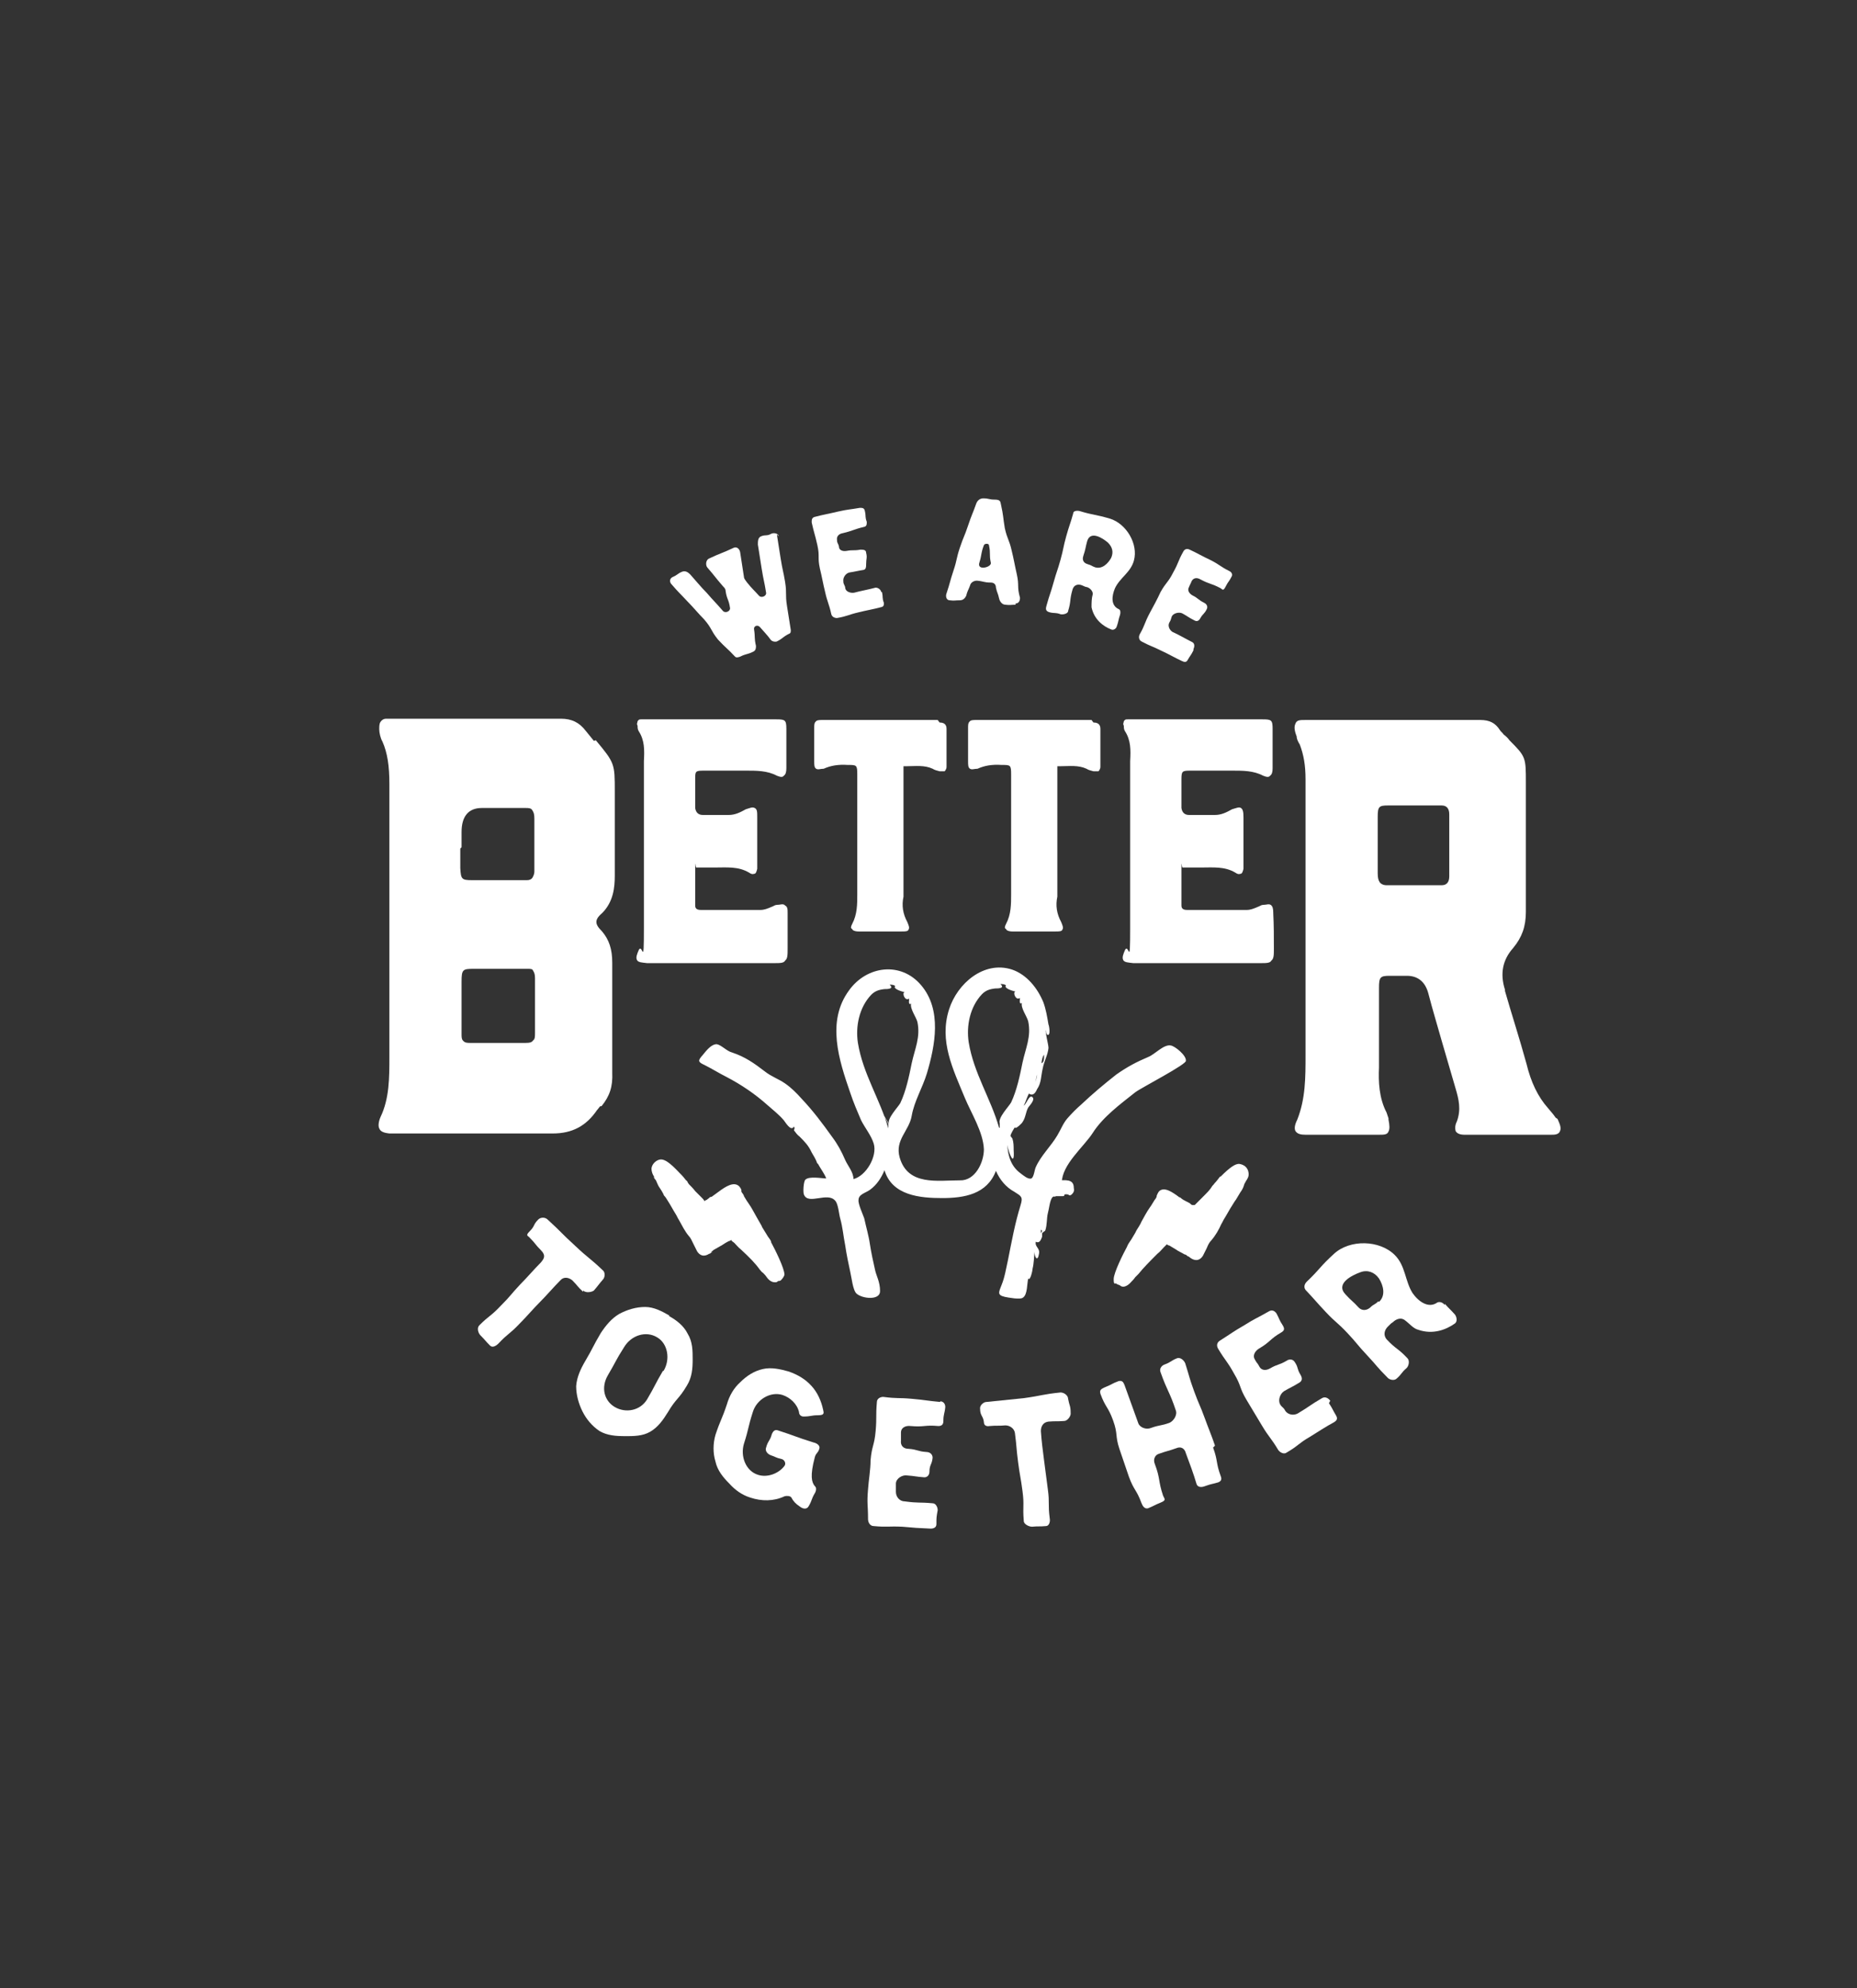 <?xml version="1.0" encoding="UTF-8"?>
<svg id="Layer_1" xmlns="http://www.w3.org/2000/svg" version="1.1" viewBox="0 0 293.3 314">
  <rect x="0" y="0" width="293.3" height="314" fill="#333333" stroke="none"/>
  <!-- Generator: Adobe Illustrator 29.1.0, SVG Export Plug-In . SVG Version: 2.1.0 Build 142)  -->
  <defs>
    <style>
      .st0 {
        fill: #fff;
      }
    </style>
  </defs>
  <path class="st0" d="M105.8,207.8c-1.2-.7-2.5-1.4-3.9-1.4s-2.8.4-4.1,1.1c-1.2.7-2.1,1.8-2.9,3-1.3,2.2-1.2,2.3-2.5,4.5-.7,1.2-1.3,2.5-1.4,3.9,0,1.4.4,2.8,1,4s1.5,2.3,2.7,3.1c1.2.7,2.6.8,4,.8s2.8,0,4-.7,2-1.8,2.8-3.1c1.3-2.2,1.7-2,3-4.2.8-1.3.9-2.7.9-4.1s0-2.8-.8-4.1c-.6-1.2-1.7-2.1-3-2.8M104.7,216.5c-1.3,2.2-1.2,2.3-2.5,4.5-1.1,1.8-3.4,2.2-5.1,1.2-1.7-1-2.2-3.1-1.1-5,1.3-2.2,1.2-2.3,2.6-4.5,1.1-1.8,3.4-2.6,5.2-1.5,1.7,1,2.1,3.5,1,5.3"/>
  <path class="st0" d="M128.1,218.8c-.9-1-2.1-1.7-3.5-2.2-1.4-.4-2.8-.7-4.1-.4-1.4.3-2.6,1.1-3.6,2.1-1,.9-1.7,2.1-2.1,3.5-.8,2.4-1,2.4-1.8,4.8-.4,1.4-.4,2.9,0,4.2.3,1.4,1.2,2.5,2.2,3.5.9,1,2,1.8,3.3,2.2,1.8.6,3.7.6,5.4-.2.3-.1.9-.1,1.1.2.3.6.7,1,1.3,1.4.5.4,1.1.5,1.4,0,.6-1,.4-1.1,1-2.1.2-.3.3-.9,0-1.1-.5-.6-.8-1.6,0-4.6.2-.7.5-.6.7-1.3.2-.5-.4-.9-.9-1-2.9-.9-2.8-1-5.6-1.9-.5-.2-.8.1-1,.6-.3,1.1-.6,1-.9,2.1-.2.5.2,1,.7,1.2.9.3.8.4,1.7.6.5.1.8.7.5,1.1-.9,1.2-2.7,1.9-4.2,1.4-1.9-.6-2.8-2.9-2.2-4.9.8-2.5.6-2.5,1.4-5,.6-2,2.8-3.3,4.7-2.7,1.2.4,2.3,1.4,2.6,2.7,0,.4.3.7.7.7,1.2,0,1.2-.2,2.3-.2s.9-.4.8-.9c-.3-1.4-.9-2.7-1.8-3.7"/>
  <path class="st0" d="M148.5,221.4c-2.2-.2-2.2-.3-4.5-.5-2.2-.2-2.2,0-4.5-.3-.5,0-1,.3-1,.8-.2,2.3,0,2.3-.2,4.6s-.6,2.3-.8,4.6c0,1.5-.3,3.1-.4,4.6-.2,2.3,0,2.4,0,4.7,0,.5.3,1.1.9,1.1,2.2.2,2.2,0,4.5.1,2.2.2,2.3.2,4.5.3.5,0,.9-.2.9-.7,0-1.1,0-1.1.2-2.2,0-.5-.3-1.1-.8-1.1-2.2-.2-2.2,0-4.4-.3-.8,0-1.4-.7-1.4-1.5s0-.7,0-1.3c0-.8,1-1.4,1.7-1.3,1.4.1,1.4.2,2.8.3.5,0,.8-.4.8-.9,0-1.1.4-1.1.5-2.2,0-.5-.4-.9-1-.9-1.4-.1-1.4-.4-2.8-.5-.8,0-1.3-.5-1.2-1.3v-1.3c0-.7.7-1.1,1.5-1,2.2.2,2.2-.2,4.4,0,.5,0,.8-.2.8-.8,0-1.1.2-1.1.3-2.2,0-.5-.3-.9-.8-.9"/>
  <path class="st0" d="M167.5,219.9c-2.9.3-2.9.5-5.8.9-1.9.2-3.9.4-5.9.6-.5,0-1.1.6-1,1.1,0,1.1.5,1.1.6,2.1,0,.5.4.7.9.6,1.2-.1,1.3,0,2.5-.1.7,0,1.4.5,1.5,1.2.3,2.3.2,2.3.5,4.6s.4,2.3.7,4.6c.3,2.3,0,2.3.2,4.7,0,.5.8.9,1.3.9,1.1-.1,1.1,0,2.2-.1.5,0,.7-.7.6-1.2-.3-2.3,0-2.4-.3-4.6-.2-1.5-.4-3.1-.6-4.6-.2-1.5-.4-3.1-.5-4.6,0-.8.4-1.4,1.2-1.5,1.2-.1,1.3,0,2.5-.1.5,0,1.1-.8,1-1.3,0-1.1-.2-1.1-.4-2.2,0-.5-.6-1-1.2-1"/>
  <path class="st0" d="M191.9,228.3c-.5-1.5-1.1-2.9-1.6-4.3-.8-2.2-.9-2.1-1.7-4.3s-.7-2.2-1.4-4.4c-.2-.5-.8-1-1.3-.8-1,.4-.9.6-2,1-.5.2-.8.7-.6,1.2,1.1,3.1,1.4,3,2.4,6,.3.7-.3,1.7-1,2-1.4.5-1.5.3-2.9.8-.7.3-1.7,0-2-.7-1.1-3.1-1.1-3-2.2-6.1-.2-.5-.4-.7-.9-.6-1.1.4-1,.5-2,.9s-1,.6-.9,1.1c.8,2.2,1.2,2,2,4.2s.3,2.4,1,4.5c.5,1.5,1,2.9,1.5,4.4.8,2.2,1.2,2,2,4.2.2.5.5.9,1,.8,1-.4,1-.5,2-.9s.6-.6.4-1.1c-.8-2.4-.4-2.6-1.3-5-.3-.7,0-1.4.6-1.6,1.4-.5,1.4-.4,2.8-.9.7-.3,1.3,0,1.5.8.6,1.6,1.2,3.2,1.7,4.9.2.5.8.5,1.3.3,1.1-.4,1.1-.3,2.1-.6.5-.2.6-.5.4-1-.8-2.2-.4-2.3-1.2-4.5"/>
  <path class="st0" d="M210.1,221.2c-.3-.4-.8-.7-1.3-.4-1.9,1.1-1.8,1.2-3.8,2.4-.7.4-1.6.2-2-.4-.3-.6-.5-.5-.8-1-.4-.7,0-1.7.6-2.1,1.2-.7,1.2-.6,2.5-1.4.4-.3.4-.7.1-1.2-.6-1-.3-1.1-.9-2-.3-.5-.9-.5-1.3-.2-1.2.7-1.4.5-2.6,1.2-.7.4-1.4.3-1.7-.3s-.4-.5-.7-1.1c-.4-.6,0-1.3.6-1.7,1.9-1.1,1.7-1.5,3.6-2.6.5-.3.5-.6.2-1.1-.6-.9-.5-1-1-1.9-.3-.4-.7-.6-1.2-.3-1.9,1.1-2,1-3.9,2.2-1.9,1.1-1.9,1.2-3.8,2.4-.5.3-.6.8-.3,1.3,1.2,2,1.4,1.9,2.5,3.9,1.2,2,.8,2.2,2,4.2.8,1.3,1.6,2.7,2.4,4,1.2,2,1.4,1.9,2.6,3.9.3.4.9.7,1.3.4,1.9-1.1,1.8-1.4,3.7-2.5,1.3-.8,2.5-1.6,3.8-2.3.5-.3.6-.6.3-1.1-.6-1-.5-1-1.1-1.9"/>
  <path class="st0" d="M92.1,203.8c.4.4,1.3.3,1.7,0,.7-.8.7-.9,1.4-1.7.4-.4.4-1.2,0-1.5-2.1-2-2.3-1.9-4.4-3.9-2.2-2-2.1-2.1-4.3-4.1-.4-.4-1.1-.4-1.5,0-.8.8-.5,1-1.3,1.8s-.3.7,0,1.1c.9.9.8,1,1.7,1.9s.5,1.4,0,2c-1.1,1.1-2.1,2.3-3.2,3.4-1.6,1.7-1.5,1.8-3.1,3.4-1.6,1.7-1.8,1.5-3.4,3.1-.4.4-.2,1.2.2,1.6.8.8.7.8,1.5,1.6.4.4,1,0,1.3-.3,1.6-1.7,1.8-1.5,3.4-3.2,1.1-1.1,2.1-2.3,3.2-3.4,1.1-1.1,2.1-2.3,3.2-3.4.5-.6,1.3-.5,1.9,0,.9.9.8,1,1.7,1.8"/>
  <path class="st0" d="M228.2,206.1c-.3-.4-.8-.6-1.2-.4-1.4,1-3-.2-3.9-1.5-1.2-1.9-1.1-4.3-2.8-6-2.4-2.4-7.1-2.5-9.6-.2-2.3,2.1-2.1,2.3-4.3,4.4-.4.4-.5.9-.2,1.3,1.6,1.7,1.6,1.8,3.2,3.5s1.8,1.6,3.4,3.3c1.6,1.7,1.5,1.8,3.1,3.5s1.5,1.8,3.2,3.5c.3.4,1.1.6,1.5.2.8-.7.7-.9,1.5-1.6.4-.3.6-1.2.2-1.6-1.5-1.6-1.8-1.4-3.3-3-.5-.6-.4-1.4.2-2s.5-.5.8-.7c.5-.5,1.3-.8,1.9-.3.7.5,1.3,1.3,2.1,1.5,2.3.8,4.4,0,5.8-1,.4-.3.3-1,0-1.4-.8-.9-.8-.8-1.6-1.7M217.7,205.5c-.6.6-.7.4-1.3,1-.6.5-1.3.5-1.8,0-1-1.1-1.1-1-2.1-2.1-1.6-1.7,1-3,2.4-3.5,1.1-.4,2.2,0,2.9,1,.7,1.1,1.1,2.7,0,3.7"/>
  <path class="st0" d="M93.8,117l-1.3-1.6c-1-1.3-2.2-1.9-3.9-1.9h-27.6c-.4,0-.7.2-.9.5s-.2.7-.2,1.2.2,1.4.5,1.9c.8,1.8,1.1,3.9,1.1,6.7v43.1c0,3.3,0,6.6-1.4,9.5-.3.7-.4,1.4-.2,1.8.2.5.7.7,1.6.8h25.8c3.1,0,5.3-1.2,7-3.7.2-.2.3-.4.5-.6h.2c1.3-1.6,1.8-3.1,1.7-5.3v-17.4c0-2.1-.5-3.6-1.6-4.9-.7-.7-.9-1.1-.9-1.5s.2-.8.9-1.4c1.8-1.8,2-4.1,2-5.9v-13.3c0-4.4,0-4.5-3-8.1M72.9,133.8v-2.4c0-2.5,1.1-3.8,3.2-3.8h6.9c.5,0,.9,0,1.1.4.2.3.3.6.3,1.3v8.3c0,.5-.2.8-.3,1-.2.3-.5.4-.9.4h-8.7c-1.6,0-1.7-.2-1.8-1.9v-3.1M84.5,163.1c0,.6,0,1-.3,1.2-.2.3-.5.4-1.2.4h-8.7c-.5,0-.9,0-1.2-.4-.2-.2-.2-.6-.2-1v-8.3c0-1.9.2-2,1.9-2h8.5c.5,0,.8,0,.9.3.2.3.3.6.3,1.2v8.7"/>
  <path class="st0" d="M123.9,142.9c-.3-.2-.7,0-1.2,0-.3,0-.5.2-.8.3-.7.3-1.2.5-1.8.5h-9.4c-.6,0-.9-.2-.9-.7v-5.6c0-2.1,0-.3.2-.4,0,0,.3,0,.4,0h2.5c1.9,0,3.7-.2,5.4.8.3.2.5.3.8.2.3,0,.4-.4.5-.8v-8.1c0-.9,0-1.3-.4-1.5s-.7,0-1.4.2c-.9.5-1.7.9-2.7.9h-4.1c-.7,0-1.1-.4-1.2-1.1v-4.5c0-1.3,0-1.4,1.4-1.4h6.7c1.6,0,3.3,0,4.8.8.5.2.9.3,1.1,0,.3-.2.4-.6.4-1.2v-6.2c0-1.4-.2-1.5-1.6-1.5h-21.3c-.3,0-.4,0-.6.3,0,.2-.2.4,0,.7,0,.3,0,.6.2.9.9,1.4.9,2.9.8,4.7v26.3c0,6.6-.2,2.4-.8,3.5-.3.7-.5,1.2-.3,1.6s.8.4,1.6.5h20.1c.9,0,1.5,0,1.7-.4.4-.3.4-.9.4-1.9,0-1.9,0-3.7,0-5.6,0-.6,0-1-.4-1.2"/>
  <path class="st0" d="M148.1,113.7h-18.2c-.5,0-.9,0-1.1.3-.2.2-.2.5-.2,1,0,1.1,0,2.3,0,3.4v1.8c0,.6,0,1,.3,1.2s.7,0,1.2,0c1.1-.5,2.3-.7,3.8-.6,1.4,0,1.5,0,1.5,1.5v18.9c0,1.6,0,3.2-.8,4.7-.2.4-.3.7,0,.8,0,.2.4.4,1,.4h6.8c.6,0,1,0,1.1-.3.2-.3,0-.7-.2-1.2-.7-1.3-.9-2.6-.6-4v-20.6s.2,0,.4,0h.2c1.3,0,2.7-.2,4,.4.3.2.7.3,1.1.4.3,0,.6,0,.8,0,0,0,.3-.3.3-.7v-6c0-.7-.4-1-1.1-1"/>
  <path class="st0" d="M172.4,113.7h-18.2c-.5,0-.9,0-1.1.3-.2.2-.2.5-.2,1,0,1.1,0,2.3,0,3.4v1.8c0,.6,0,1,.3,1.2s.7,0,1.2,0c1.1-.5,2.3-.7,3.8-.6,1.4,0,1.5,0,1.5,1.5v18.9c0,1.6,0,3.2-.8,4.7-.2.4-.3.7,0,.8,0,.2.4.4,1,.4h6.8c.6,0,1,0,1.1-.3.2-.3,0-.7-.2-1.2-.7-1.3-.9-2.6-.6-4v-20.6s.2,0,.4,0h.2c1.3,0,2.7-.2,4,.4.3.2.7.3,1.1.4.3,0,.6,0,.8,0,0,0,.3-.3.3-.7v-6c0-.7-.4-1-1.1-1"/>
  <path class="st0" d="M201.1,144.1c0-.6-.1-1-.4-1.2s-.7,0-1.2,0c-.3,0-.5.2-.8.3-.7.3-1.2.5-1.8.5h-9.4c-.6,0-.9-.2-.9-.7v-5.6c0-2.1,0-.3.2-.4.1,0,.3,0,.4,0h2.5c1.9,0,3.7-.2,5.4.8.3.2.5.3.8.2.3,0,.4-.4.5-.8v-8.1c0-.9-.1-1.3-.4-1.5s-.7,0-1.4.2c-.9.5-1.7.9-2.7.9h-4.1c-.7,0-1.1-.4-1.2-1.1v-4.5c0-1.3.1-1.4,1.4-1.4h6.7c1.6,0,3.3,0,4.8.8.5.2.9.3,1.1,0,.3-.2.4-.6.4-1.2v-6.2c0-1.4-.2-1.5-1.6-1.5h-21.3c-.3,0-.4,0-.6.3,0,.2-.2.4,0,.7,0,.3,0,.6.2.9.9,1.4.9,2.9.8,4.7v26.3c0,6.6-.2,2.4-.8,3.5-.3.7-.5,1.2-.3,1.6s.8.4,1.6.5h20.1c.9,0,1.5,0,1.7-.4.4-.3.4-.9.4-1.9,0-1.9,0-3.7-.1-5.6"/>
  <path class="st0" d="M245.7,176.5c-.4-.6-.8-1-1.2-1.5-1.6-1.8-2.7-4.1-3.4-7-1.1-4-2.4-8-3.4-11.5v-.2c-.8-2.5-.4-4.7,1.3-6.6,1.4-1.7,2-3.4,2-5.7v-20.4c0-4,0-4.1-2.6-6.7-.2-.3-.5-.6-.9-.9-.2-.3-.5-.5-.6-.7-.7-1.1-1.6-1.6-3.1-1.6h-27.6c-.9,0-1.4,0-1.6.6-.2.4-.2,1,.2,2,0,.4.2.8.5,1.3.6,1.6.9,3.2.9,5.5v43.5c0,3.6,0,6.9-1.3,10.2-.4.8-.5,1.4-.3,1.8.3.5.9.6,1.6.6h11.6c.8,0,1.3,0,1.5-.5.2-.4.2-.9,0-1.9v-.2l-.3-.9c-1.2-2.3-1.3-4.9-1.2-7.1v-12.6c0-1.7.2-1.9,1.7-1.9h2.7c1.7,0,2.9.9,3.4,2.8.7,2.7,1.5,5.3,2.2,7.8l2.1,7.2c.5,1.7.9,3.3.2,5.2-.3.6-.3,1.1-.2,1.5.2.4.7.6,1.4.6h13.7c.5,0,1.2,0,1.4-.6.2-.5,0-1-.4-1.9M219,139.8c-.5,0-.9-.2-1.1-.5s-.3-.7-.3-1.4v-8.9c0-1.6.2-1.8,1.6-1.8h8.5c.8,0,1.2.5,1.2,1.4v9.8c0,.9-.4,1.4-1.2,1.4h-8.8.1Z"/>
  <path class="st0" d="M195.7,183.8c-.6,0-1.4.5-2.9,2h-.1c-.3.4-.6.8-.9,1.1-.1.2-.3.3-.4.5l-.2.3c-.3.4-.7.8-1,1.1l-.4.4-.6.6-.5.5h-.1c-.1,0-.2,0-.3,0-.1,0-.3-.2-.4-.3-.1,0-.3-.2-.4-.2-.4-.2-.8-.4-1.1-.7h-.1c-1.2-.9-2.4-1.7-3.2-1-.2.2-.3.5-.4.7h0c0,.4-.3.6-.4.8-.2.3-.4.7-.7,1.1-.5.7-.9,1.5-1.3,2.2-.2.5-.5.9-.8,1.4l-.2.4c-.3.5-.7,1.2-.8,1.3-.2.3-.4.6-.5.9-.6,1.1-2.1,4.1-2.1,5.1s.2.6.4.7c.2.2.5.2.6.3s.3.2.5.2h0c.3,0,.8-.2,1.3-.8.2-.2.4-.4.6-.7l.5-.5c.8-1,1.8-2,3-3.2.4-.3.7-.7,1-1l.5-.5h0c0,0,.2.2.4.2.3.2.7.4,1,.6.4.3.9.5,1.4.8.2,0,.4.2.5.3.2,0,.3.2.5.3.3.2,1.2.7,1.9-.4.2-.4.4-.8.6-1.2.2-.5.4-.9.7-1.2.7-.8,1.2-1.7,1.6-2.6.2-.3.3-.6.5-.9l.3-.5c.4-.7.8-1.4,1.2-2,.1-.2.3-.4.4-.6.2-.3.4-.7.6-1,.3-.4.5-.8.6-1.2,0,0,.1-.3.2-.4,0,0,0,0,.1-.2.2-.3.5-.7.4-1.3-.1-.8-.7-1.3-1.5-1.4"/>
  <path class="st0" d="M112.2,197.7c.2,0,.4-.2.5-.3.5-.3.9-.5,1.4-.8.3-.2.6-.4,1-.6,0,0,.2,0,.4-.2h0c0,.2.3.3.5.5.3.3.6.7,1,1,1.3,1.2,2.3,2.2,3,3.2.2.2.3.4.5.5.2.2.4.4.6.7.5.7,1,.8,1.3.8s0,0,0,0c.2,0,.3,0,.5-.2.2,0,.4,0,.6-.3,0,0,.3-.3.4-.7,0-1-1.5-4-2.1-5.1,0-.3-.3-.6-.5-.9,0,0-.5-.8-.8-1.3,0,0-.2-.3-.2-.4-.3-.5-.5-.9-.8-1.4-.4-.7-.8-1.5-1.3-2.2-.3-.4-.5-.8-.7-1.1,0-.2-.3-.5-.4-.7h0v-.2c0-.2-.2-.5-.4-.7-.8-.7-2,0-3.2.9h0c-.4.3-.7.5-1.1.8,0,0-.3,0-.4.2,0,0-.3.2-.4.3,0,0-.2,0-.3.2h0c-.2-.3-.3-.4-.5-.6l-.6-.6-.4-.4c-.3-.4-.7-.8-1-1.1l-.2-.3c0-.2-.3-.3-.4-.5-.3-.4-.6-.7-.9-1h0c-1.5-1.6-2.3-2.1-2.9-2.1s-1.4.6-1.5,1.4c0,.6.2,1,.4,1.3v.2c0,0,.2.3.3.4.2.4.3.8.6,1.2.2.3.4.6.6,1,0,.2.3.4.4.6.4.6.8,1.3,1.2,2l.3.5c.2.3.3.6.5.9.5.9,1,1.9,1.6,2.6.3.3.5.8.7,1.2l.6,1.2c.7,1.1,1.6.6,1.9.4.2,0,.3-.2.5-.3"/>
  <path class="st0" d="M131,183.6h0"/>
  <path class="st0" d="M167.7,186.8c0-2.9,3.5-5.7,4.9-7.9,1.6-2.5,4.3-4.5,6.7-6.4.9-.7,8.3-4.5,8-5,.1-.8-1.7-2.3-2.4-2.4-1.1-.2-2.5,1.4-3.5,1.8-1.9.8-3.4,1.6-5.1,2.8-1.9,1.5-3.7,3-5.5,4.7-.8.7-1.5,1.4-2.2,2.2-.7.8-1,1.7-1.6,2.7-1,1.7-2.6,3.2-3.4,5-.2.4-.3,1.6-.7,1.8-.5.2-1.3-.5-1.7-.8-1.5-1.1-2-2.7-2.1-4.5.2,1.3,1.2,3.7,1,.8,0-.6,0-1.2-.2-1.8,0,0-.3-.4-.3-.4,0-.3.5-1.1.7-1.4,0,.5,1.2-.7,1.2-.8.5-.7.5-1.6.9-2.3.2-.3,1.1-1.2.7-1.6-.5-.6-1,1.1-1.4,1.3.3-.6.5-1.3.8-1.9.6.4,1,0,1.3-.7.7-1,.6-2.1.9-3.3.2-1.1.8-2.1.9-3.2,0-.6-.6-2.7-.4-2.8,0,.3,0,.5.2.7.6.3.3-1.5.2-1.6-.2-1.2-.4-2.4-.8-3.5-.9-2.2-2.6-4.4-5-5.2-4.4-1.4-8.6,2.2-9.9,6.3-1.6,5,.6,9.4,2.5,14,1,2.4,2.9,5.4,3,8.1,0,2.1-1.4,5-3.8,4.9-3.5,0-8.2.9-9.5-3.6-.8-2.8,1.5-4.2,1.9-6.6.4-2.3,1.7-4.4,2.4-6.7,1.3-4.4,2.4-10-.9-13.9-3.2-3.8-8.6-3.1-11.4.8-3.6,4.9-1.6,11,.2,16.2.5,1.5,1.1,2.9,1.7,4.3.6,1.2,1.6,2.4,2,3.7.6,2-1.2,5.1-3.2,5.6,0-1.1-.9-2.1-1.3-3-.6-1.4-1.2-2.5-2.1-3.7-1.5-2.1-3-4.1-4.8-6-.8-.9-1.6-1.7-2.6-2.4-1-.7-2.2-1.1-3.2-1.9-1.7-1.3-3.1-2.3-5.2-3-.8-.2-1.7-1.2-2.4-1.3-.9,0-1.7,1.1-2.2,1.7-.8.9-.8,1.1.3,1.6,1.2.6,2.3,1.3,3.5,1.9,2.3,1.2,4.5,2.7,6.4,4.4.8.7,1.8,1.5,2.5,2.3.3.3,1.2,2,1.7,1.1.2.3,0,.5,0,.6.3.4.5.7.9,1,.8.8,1.4,1.4,1.9,2.5.3.5.6,1,.8,1.5h0c0,0,0,.2.2.3.3.6,1,1.5,1.3,2.3-.7,0-2.7-.4-3.3.2-.3.3-.4,2.1-.2,2.4.7,1.6,3.7-.5,4.9.9.5.5.6,2.1.8,2.8.4,1.4.5,2.8.8,4.3.2,1.4.5,2.8.8,4.2.2.8.4,2.9,1,3.4.9.8,3.7,1.1,3.7-.4s-.6-2.4-.8-3.4c-.3-1.3-.6-2.7-.8-4-.2-1.4-.6-2.7-.9-4.1-.2-.6-1-2.3-.9-2.9,0-.9,1.1-1.1,1.8-1.6,1.1-.8,1.8-1.9,2.3-3.1,1.2,4,5.6,4.4,9.1,4.4s7.1-.6,8.5-4.3c.6,1.4,1.6,2.6,2.9,3.3,1.1.7,1.4.8,1,2.1-.9,2.9-1.4,5.7-2,8.7-.3,1.3-.5,2.7-1,3.9-.4,1.1-.8,1.6.5,1.9.5.1,2.5.5,2.9.1.7-.5.6-2.2.8-3,.3.5.7-1.3.7-1.6.2-.8.2-1.7.3-2.6,0,.9.5,1.6.7.3.2-.9-.7-1.1-.5-1.9.6.3.8-.3,1-.8,0,0,0-.4,0-.5,0-.2.4-.3.5-.5.3-.9.2-1.9.4-2.7.2-.7.3-2,.7-2.5.3-.3.2,0,.6-.2.3,0,.7,0,1,0,.6,0,0-.3.6-.3s.4.4.9,0c.3-.3.4-.6.3-1,0-1.5-1.4-1.2-2.5-1.2M164.9,166.4c0,.2,0,.3,0,.5s0,.9-.4,1c0-.3.2-1.3.5-1.4M163.8,169.7c0,.4-.2.9-.3,1.2,0,0,.3-1.1.3-1.2M139,175.1l1.3,2.4c0,.3,0,.3,0,.7-1.3-4.6-4-8.6-4.8-13.5-.4-2.6.2-5.6,2.1-7.6.6-.6,1.2-.8,2.1-.9.4,0,1.6,0,.8-.7.3,0,.6,0,.9.2-.4.4.7.8,1.5,1-.5,0,0,1.5.7,1,0,.2-.2,1.1.3.8-.2.8.8,2.1,1,2.9.5,2.4-.4,4.2-.9,6.5-.4,2-.9,4.4-1.8,6.3-.4.7-2.1,2.4-1.8,3.3M157.8,178.1c-1.3-4.6-4-8.6-4.8-13.5-.4-2.6.2-5.6,2.1-7.6.6-.6,1.2-.8,2.1-.9.4,0,1.6,0,.8-.7.3,0,.6,0,.9.2-.4.4.7.8,1.5,1-.5,0,0,1.5.7,1,0,.2-.2,1.1.3.8-.2.8.8,2.1,1,2.9.5,2.4-.4,4.2-.9,6.5-.4,2-.9,4.4-1.8,6.3-.4.7-2.1,2.4-1.8,3.3,0,.3,0,.3,0,.7M164.4,194.8c0-.2,0-.4,0-.6.4.2,0,.4,0,.6M164.9,192.8v.3c0,0,0,0,0-.3"/>
  <path class="st0" d="M122.7,84.4c.2,1.3.4,2.5.6,3.8.3,1.9.4,1.9.7,3.7.3,1.9,0,1.9.3,3.8s.3,1.9.6,3.8c0,.3,0,.5-.3.6-1,.5-.9.7-1.9,1.2-.3.1-.8,0-1-.3-.5-.7-1.1-1.3-1.7-2-.4-.4-1-.1-.9.4.2,1.3,0,1.3.3,2.6,0,.3,0,.7-.4.9-1,.5-1.1.3-2.1.8-.3.1-.6.2-.8,0-1.3-1.4-1.4-1.3-2.7-2.7-1.2-1.5-.9-1.7-2.2-3.2-.9-.9-1.7-1.9-2.6-2.8-1.3-1.4-1.3-1.3-2.6-2.8-.3-.4-.2-.9.3-1.1.7-.3.7-.5,1.4-.8.5-.2.9,0,1.3.4.9,1,1.7,2,2.6,2.9,1.3,1.5,1.3,1.4,2.6,2.9.4.4,1.2,0,1.1-.5-.2-1.4-.5-1.3-.7-2.7,0-.3-.2-.5-.4-.7-1.3-1.5-1.2-1.5-2.5-3-.3-.4-.2-1.2.3-1.4,1.9-.9,2-.8,3.9-1.7.5-.2.9.2,1,.7.2,1.3.4,2.6.6,3.9,0,.3.3.6.5.9.9,1.1.9,1,1.9,2.1.4.4,1.2,0,1.1-.5-.3-1.9-.4-1.9-.7-3.8-.2-1.3-.4-2.5-.6-3.8,0-.5,0-1.1.5-1.3.7-.3.9,0,1.6-.4.4-.2,1.1-.1,1.2.4"/>
  <path class="st0" d="M139.3,93.5c.2.9,0,.9.3,1.7,0,.4,0,.6-.5.7-1.1.3-2.3.5-3.5.8-1.7.4-1.7.6-3.4.9-.4,0-.8-.2-.9-.6-.4-1.8-.6-1.8-1-3.6-.3-1.2-.5-2.4-.8-3.6-.4-1.8,0-1.9-.4-3.7s-.5-1.8-.9-3.6c0-.4,0-.8.6-.9,1.1-.3,2.3-.5,3.5-.8,1.8-.4,1.8-.3,3.5-.6.4,0,.7,0,.8.5.2.9,0,.9.3,1.7,0,.4,0,.7-.4.8-1.7.4-1.7.6-3.4,1-.6.1-1,.5-.9,1.1,0,.5.2.5.3,1,0,.6.6.8,1.2.7,1.1-.2,1.1,0,2.2-.2.4,0,.9,0,.9.5.2.8,0,.9,0,1.8,0,.4,0,.8-.4.9-.7.1-1.5.3-2.2.4-.6.1-1.1.8-1,1.4,0,.5.2.5.3,1,0,.6.8.9,1.4.8,1.1-.3,2.3-.5,3.4-.8.4,0,.8.3.9.7"/>
  <path class="st0" d="M160.4,95.5c-.8,0-.8.1-1.6,0-.5,0-.9-.5-1-1-.2-.9-.3-.8-.5-1.7,0-.5-.3-.8-.8-.8-1.1,0-1.1-.2-2.2-.3-.5,0-1,.3-1.1.8-.3.8-.4.8-.6,1.6-.2.4-.5.7-1,.7-.8,0-.8.1-1.6,0-.5,0-.7-.6-.5-1.1.6-1.8.5-1.8,1.1-3.6.6-1.8.4-1.8,1-3.6s.7-1.7,1.3-3.5c.6-1.8.7-1.8,1.3-3.5.2-.5.6-.8,1.1-.8.9,0,.9.2,1.8.2s.9.3,1,.8c.4,1.8.3,1.9.6,3.7.4,1.8.7,1.8,1.1,3.6.3,1.2.5,2.4.8,3.7.4,1.8,0,1.9.5,3.7,0,.5-.2.9-.7.9M156.5,88.9c-.3-1.4,0-1.4-.3-2.8,0-.3-.7-.3-.8,0-.5,1.3-.3,1.4-.7,2.7-.5,1.4,1.9.8,1.8.1"/>
  <path class="st0" d="M176.4,98.8c0,.4-.5.8-.9.6-1.3-.5-2.7-1.6-3.1-3.5,0-.7,0-1.4.2-2.1,0-.5-.5-1-1-1.1-.2,0-.5-.2-.8-.3-.6-.2-1.2,0-1.4.7-.5,1.7-.2,1.8-.7,3.4,0,.4-.8.6-1.2.5-.8-.3-.9-.1-1.7-.3s-.6-.7-.5-1.1c.5-1.8.6-1.8,1.1-3.6.5-1.8.6-1.8,1.1-3.6.5-1.8.4-1.9.9-3.7s.6-1.8,1.1-3.6c0-.4.5-.5,1-.4,2.3.7,2.4.5,4.8,1.2,2.6.8,4.5,4,3.8,6.6-.5,1.9-2.2,2.7-3,4.4-.5,1.2-.7,2.7.6,3.3.3.1.3.6.2.9-.3.9-.2.9-.5,1.8M175,85.7c-.8-.7-2.8-2-3.3-.2-.3,1.1-.2,1.1-.6,2.3-.2.6,0,1.1.7,1.3s.6.3,1.2.5c1.1.3,2-.6,2.5-1.5.4-.9.2-1.7-.5-2.4"/>
  <path class="st0" d="M188.5,102.7c-.4.8-.5.8-.9,1.5-.2.4-.5.4-.9.2-1.1-.5-2.1-1.1-3.2-1.6-1.6-.8-1.7-.7-3.2-1.5-.4-.2-.5-.7-.3-1.1.9-1.6.7-1.7,1.6-3.4.6-1.1,1.2-2.2,1.7-3.3.9-1.6,1.2-1.5,2-3.1.9-1.6.7-1.7,1.6-3.3.2-.4.6-.5,1-.3,1.1.5,2.1,1.1,3.2,1.6,1.6.8,1.5,1,3.1,1.8.4.2.5.6.3.9-.4.8-.5.7-.9,1.5s-.5.5-.8.3c-1.5-.8-1.7-.6-3.2-1.4-.5-.3-1.1-.3-1.4.3-.1.3-.3.6-.4.9-.3.5,0,1,.5,1.3,1,.5.9.7,1.9,1.2.4.2.6.6.4,1-.4.8-.6.7-1,1.4-.2.4-.5.6-.9.4-1-.5-1-.6-1.9-1.1-.5-.3-1.4-.1-1.7.4-.2.5-.1.5-.4,1s0,1.2.5,1.5c1.1.5,2.1,1.1,3.1,1.6.4.2.4.7.2,1.1"/>
</svg>